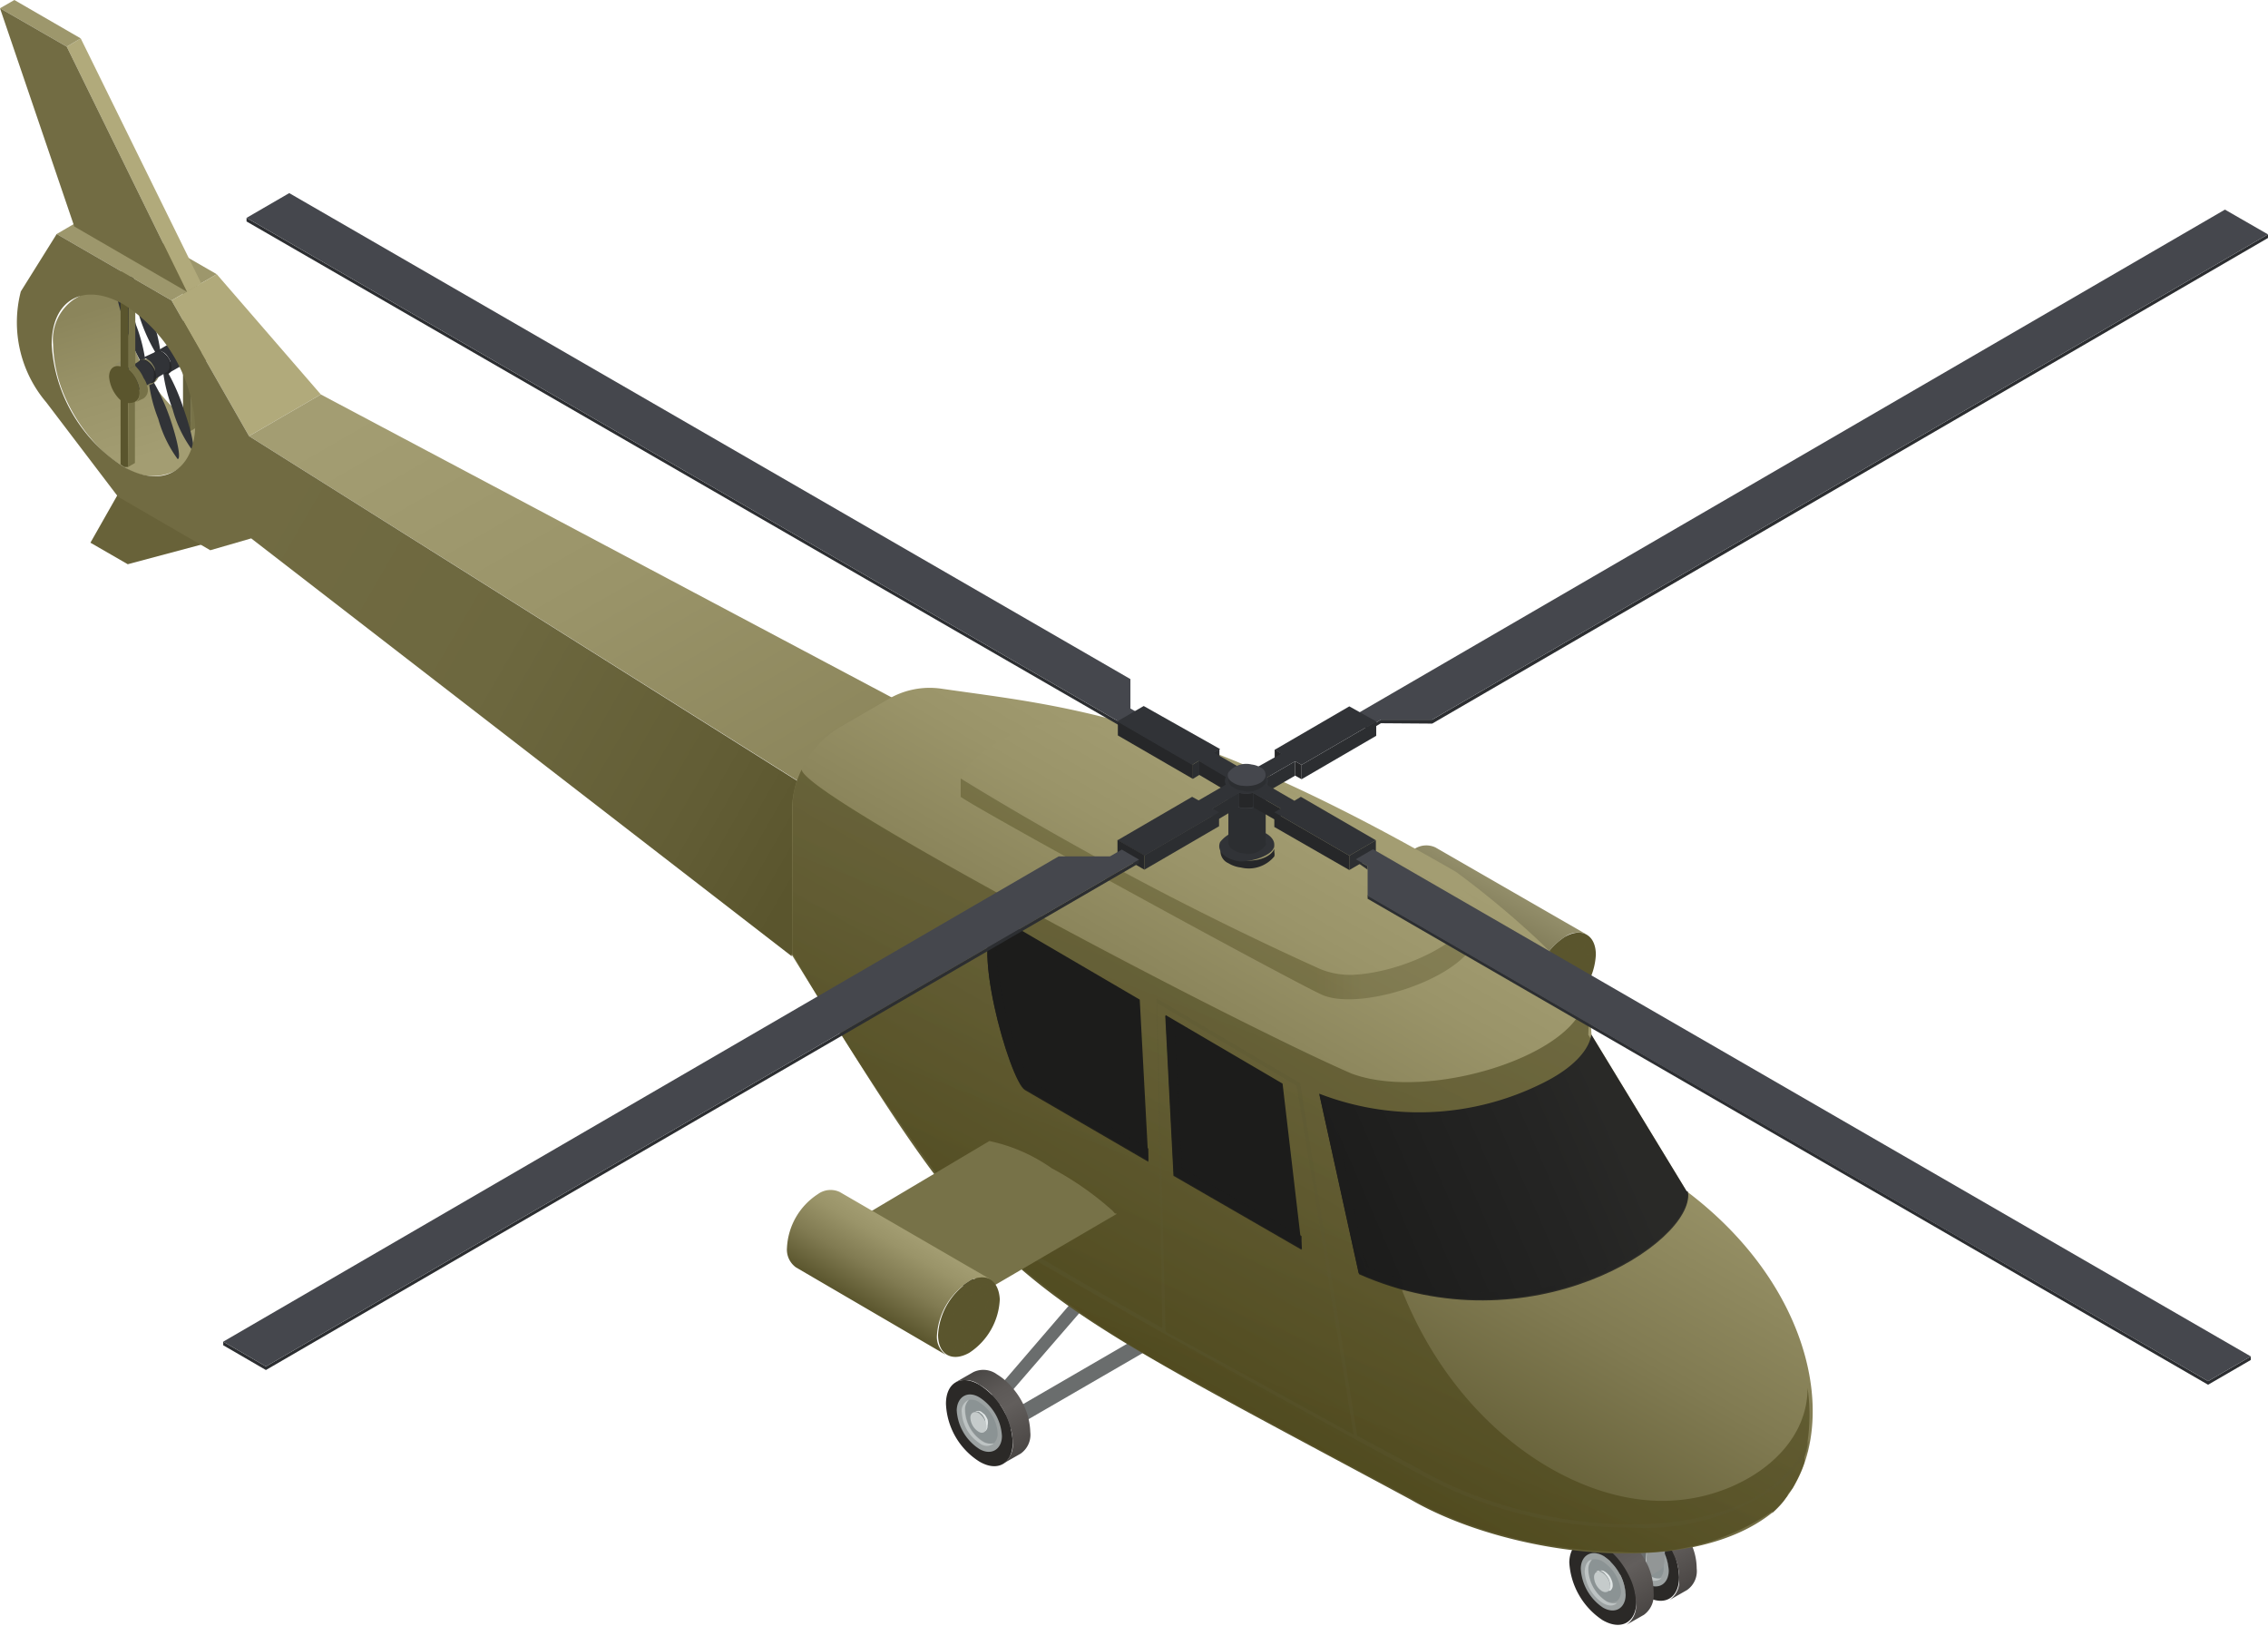 <svg xmlns="http://www.w3.org/2000/svg" xmlns:xlink="http://www.w3.org/1999/xlink" viewBox="0 0 63.2 45.29"><defs><style>.cls-1{isolation:isolate;}.cls-2{fill:url(#linear-gradient);}.cls-3{fill:#5a552d;}.cls-10,.cls-4{opacity:0.5;}.cls-31,.cls-4{mix-blend-mode:multiply;}.cls-5{fill:#777248;}.cls-6{fill:#262729;}.cls-7{fill:#6a6d6d;}.cls-8{fill:#9ca2a2;}.cls-9{fill:#8a9293;}.cls-33,.cls-9{opacity:0.9;}.cls-10{fill:#e1e6e6;}.cls-11{fill:#2b2927;}.cls-12{fill:url(#linear-gradient-2);}.cls-13{fill:#e0e5e5;}.cls-14{fill:#c5cbcb;}.cls-15{fill:url(#linear-gradient-3);}.cls-16{fill:#929696;}.cls-17{fill:#aaafaf;}.cls-18{fill:url(#linear-gradient-4);}.cls-19{fill:#686239;}.cls-20{fill:url(#linear-gradient-5);}.cls-21{fill:#908b68;}.cls-22{fill:#625e3a;}.cls-23{fill:#313337;}.cls-24{fill:#827f5e;}.cls-25{fill:#9d976c;}.cls-26{fill:#b1aa7b;}.cls-27{fill:url(#linear-gradient-6);}.cls-28{fill:url(#linear-gradient-7);}.cls-29{fill:url(#linear-gradient-8);}.cls-30{opacity:0.7;fill:url(#linear-gradient-9);}.cls-31{fill:#5c5734;opacity:0.3;}.cls-32{fill:url(#linear-gradient-10);}.cls-33{mix-blend-mode:screen;fill:url(#linear-gradient-11);}.cls-34{fill:#726c43;}.cls-35{fill:url(#linear-gradient-12);}.cls-36{fill:url(#linear-gradient-13);}.cls-37{opacity:0.4;fill:url(#linear-gradient-14);}.cls-38{fill:#2c2e31;}.cls-39{fill:#45474d;}</style><linearGradient id="linear-gradient" x1="41.83" y1="24.64" x2="40.6" y2="26.76" gradientUnits="userSpaceOnUse"><stop offset="0" stop-color="#938e6a"/><stop offset="0.51" stop-color="#7e7956"/><stop offset="1" stop-color="#6e6a48"/></linearGradient><linearGradient id="linear-gradient-2" x1="27.21" y1="38.18" x2="28.52" y2="40.45" gradientUnits="userSpaceOnUse"><stop offset="0" stop-color="#494644"/><stop offset="0.08" stop-color="#4f4c4a"/><stop offset="0.31" stop-color="#5d5957"/><stop offset="0.5" stop-color="#625e5c"/><stop offset="0.92" stop-color="#4e4a48"/><stop offset="1" stop-color="#494644"/></linearGradient><linearGradient id="linear-gradient-3" x1="45.78" y1="41.93" x2="47.09" y2="44.2" xlink:href="#linear-gradient-2"/><linearGradient id="linear-gradient-4" x1="44.58" y1="42.62" x2="45.9" y2="44.9" xlink:href="#linear-gradient-2"/><linearGradient id="linear-gradient-5" x1="4.65" y1="12.57" x2="3.32" y2="8.37" gradientUnits="userSpaceOnUse"><stop offset="0" stop-color="#a39d72"/><stop offset="0.49" stop-color="#9a9469"/><stop offset="1" stop-color="#8b855b"/></linearGradient><linearGradient id="linear-gradient-6" x1="12.87" y1="9.81" x2="20.68" y2="23.34" xlink:href="#linear-gradient-5"/><linearGradient id="linear-gradient-7" x1="7.27" y1="13.96" x2="23.08" y2="23.09" gradientUnits="userSpaceOnUse"><stop offset="0" stop-color="#716b42"/><stop offset="0.43" stop-color="#6d683f"/><stop offset="0.81" stop-color="#625d35"/><stop offset="1" stop-color="#5a552d"/></linearGradient><linearGradient id="linear-gradient-8" x1="40.28" y1="24.3" x2="32.43" y2="37.89" gradientUnits="userSpaceOnUse"><stop offset="0" stop-color="#a39d72"/><stop offset="0.21" stop-color="#9a9469"/><stop offset="0.57" stop-color="#817b52"/><stop offset="1" stop-color="#5a552d"/></linearGradient><linearGradient id="linear-gradient-9" x1="38.52" y1="25.44" x2="32.86" y2="39.91" gradientUnits="userSpaceOnUse"><stop offset="0" stop-color="#5a552d"/><stop offset="1" stop-color="#4c4619"/></linearGradient><linearGradient id="linear-gradient-10" x1="35.82" y1="30.8" x2="43.32" y2="27.55" gradientUnits="userSpaceOnUse"><stop offset="0" stop-color="#1c1c1b"/><stop offset="0.77" stop-color="#252524"/><stop offset="1" stop-color="#292927"/></linearGradient><linearGradient id="linear-gradient-11" x1="35.83" y1="30.8" x2="43.32" y2="27.56" xlink:href="#linear-gradient-10"/><linearGradient id="linear-gradient-12" x1="25.19" y1="34.24" x2="23.97" y2="36.36" xlink:href="#linear-gradient-8"/><linearGradient id="linear-gradient-13" x1="35.28" y1="21.64" x2="31.57" y2="28.07" gradientUnits="userSpaceOnUse"><stop offset="0" stop-color="#a39d72"/><stop offset="0.44" stop-color="#9a9469"/><stop offset="1" stop-color="#878158"/></linearGradient><linearGradient id="linear-gradient-14" x1="38" y1="24.77" x2="36.68" y2="24.77" xlink:href="#linear-gradient-9"/></defs><g class="cls-1"><g id="Слой_2" data-name="Слой 2"><g id="Layer_1" data-name="Layer 1"><g id="_2" data-name="2"><g class="cls-1"><path class="cls-2" d="M40,23.61a.6.6,0,0,0-.61.06,1.88,1.88,0,0,0-.86,1.48.59.59,0,0,0,.25.56L43,28.14a.59.59,0,0,1-.25-.55,1.89,1.89,0,0,1,.86-1.49.6.6,0,0,1,.61-.06Z"/><path class="cls-3" d="M43.61,26.1a1.89,1.89,0,0,0-.86,1.49c0,.55.39.77.86.49a1.88,1.88,0,0,0,.86-1.48C44.47,26.05,44.08,25.83,43.61,26.1Z"/></g><g class="cls-4"><path class="cls-3" d="M44.23,26.58c.08,0,.14,0,.14.08a.3.3,0,0,1-.13.23c-.08,0-.14,0-.14-.08A.3.3,0,0,1,44.23,26.58Z"/><path class="cls-3" d="M44.06,27.19a.1.1,0,0,1,.09,0c.05,0,.05.13,0,.22a.45.45,0,0,1-.09.1.12.12,0,0,1-.1,0c-.05,0-.05-.13,0-.22A.32.32,0,0,1,44.06,27.19Z"/><path class="cls-3" d="M43.62,26.82c.13-.07.23,0,.23.14a.53.53,0,0,1-.23.41c-.14.07-.24,0-.24-.14A.51.51,0,0,1,43.62,26.82Z"/><path class="cls-3" d="M43.62,27.65c.07,0,.13,0,.13.08a.29.29,0,0,1-.13.23c-.08,0-.14,0-.14-.08A.3.3,0,0,1,43.62,27.65Z"/><path class="cls-3" d="M43.18,26.69a.1.1,0,0,1,.09,0s0,.13,0,.22a.29.29,0,0,1-.09.1.12.12,0,0,1-.1,0s0-.13,0-.22A.32.32,0,0,1,43.18,26.69Z"/><path class="cls-3" d="M43.18,27.7s.07,0,.09,0,.06.12,0,.21a.25.25,0,0,1-.09.11.12.12,0,0,1-.1,0s0-.13,0-.22A.24.24,0,0,1,43.18,27.7Z"/><path class="cls-3" d="M43.13,27.38a.3.3,0,0,1-.13.23c-.08,0-.14,0-.14-.08A.3.3,0,0,1,43,27.3C43.07,27.26,43.13,27.29,43.13,27.38Z"/><path class="cls-3" d="M43.61,26.54c-.07,0-.13,0-.13-.08a.29.29,0,0,1,.13-.23c.08,0,.14,0,.14.08A.3.3,0,0,1,43.61,26.54Z"/><path class="cls-3" d="M44.05,26.49s-.07,0-.09,0-.05-.13,0-.22a.29.29,0,0,1,.09-.1.12.12,0,0,1,.1,0c.05,0,.05.13,0,.22A.24.24,0,0,1,44.05,26.49Z"/></g><g class="cls-1"><path class="cls-5" d="M42.43,27.25a.33.33,0,0,0-.06-.08A8.59,8.59,0,0,0,40.68,26a4.77,4.77,0,0,0-1.74-.76l-3.63,2.13a4.57,4.57,0,0,1,1.74.76,8.59,8.59,0,0,1,1.69,1.18.33.33,0,0,1,.06.08.06.06,0,0,1,0,0l0,0,3.63-2.12s0,0,0,0S42.43,27.27,42.43,27.25Z"/><path class="cls-6" d="M37.05,28.12c-1-.56-1.76-.89-1.76-.74a5.57,5.57,0,0,0,1.76,1.3c1,.56,1.76.89,1.76.74A5.57,5.57,0,0,0,37.05,28.12Z"/></g><path class="cls-7" d="M31.63,37.31l-4,2.32v-.22l4.25-4.91a.19.19,0,0,0,0-.26.18.18,0,0,0-.26,0l-4.3,5a.17.17,0,0,0,0,.12V40a.19.19,0,0,0,.09.16l.09,0,.09,0,4.3-2.49a.18.18,0,0,0,.06-.24A.17.17,0,0,0,31.63,37.31Z"/><path class="cls-8" d="M27.29,38.9c-.36-.21-.65,0-.65.37a1.43,1.43,0,0,0,.65,1.12c.35.21.64,0,.65-.37A1.43,1.43,0,0,0,27.29,38.9Z"/><path class="cls-9" d="M27.29,39.07A.39.39,0,0,0,27,39a.37.37,0,0,0-.1.29,1.07,1.07,0,0,0,.49.86.41.41,0,0,0,.31.06.4.4,0,0,0,.1-.29A1.1,1.1,0,0,0,27.29,39.07Z"/><path class="cls-10" d="M27.38,40.16a1.07,1.07,0,0,1-.49-.86A.37.37,0,0,1,27,39a.33.33,0,0,0-.2.35,1.1,1.1,0,0,0,.5.86.31.31,0,0,0,.4,0A.41.41,0,0,1,27.38,40.16Z"/><path class="cls-11" d="M27.29,38.58a2,2,0,0,1,.93,1.61c0,.59-.42.83-.93.53a2,2,0,0,1-.93-1.61C26.36,38.52,26.78,38.28,27.29,38.58Zm0,1.79c.34.2.63,0,.63-.36a1.37,1.37,0,0,0-.63-1.08c-.34-.2-.62,0-.63.36a1.38,1.38,0,0,0,.63,1.08Z"/><path class="cls-12" d="M28.55,39.2a2.06,2.06,0,0,0-.36-.56,1.69,1.69,0,0,0-.41-.35.64.64,0,0,0-.66-.06l-.49.28a.65.65,0,0,1,.66.07,1.46,1.46,0,0,1,.41.34,2.12,2.12,0,0,1,.36.57,1.78,1.78,0,0,1,.16.7.63.63,0,0,1-.27.59l.49-.28a.64.64,0,0,0,.27-.6A1.86,1.86,0,0,0,28.55,39.2Z"/><g class="cls-1"><path class="cls-13" d="M27.52,39.55a.64.64,0,0,0-.08-.14l-.1-.08a.16.16,0,0,0-.16,0l-.07,0s.09,0,.16,0l.1.08a.64.64,0,0,1,.08.14.38.38,0,0,1,0,.17.18.18,0,0,1-.06.15l.07,0a.18.18,0,0,0,.06-.15A.38.38,0,0,0,27.52,39.55Z"/><path class="cls-14" d="M27.27,39.37c-.13-.07-.23,0-.23.13a.49.49,0,0,0,.23.39c.12.07.22,0,.22-.13A.51.51,0,0,0,27.27,39.37Z"/></g><path class="cls-8" d="M45.86,42.65c-.36-.21-.65,0-.65.37a1.43,1.43,0,0,0,.65,1.12c.36.21.65,0,.65-.37A1.43,1.43,0,0,0,45.86,42.65Z"/><path class="cls-9" d="M45.86,42.82a.39.39,0,0,0-.3-.06.4.4,0,0,0-.1.29,1.08,1.08,0,0,0,.5.86.39.39,0,0,0,.3.06.4.4,0,0,0,.1-.29A1.1,1.1,0,0,0,45.86,42.82Z"/><path class="cls-10" d="M46,43.91a1.08,1.08,0,0,1-.5-.86.4.4,0,0,1,.1-.29.33.33,0,0,0-.2.35,1.1,1.1,0,0,0,.5.86.31.31,0,0,0,.4,0A.39.39,0,0,1,46,43.91Z"/><path class="cls-11" d="M45.87,42.33a2,2,0,0,1,.92,1.61c0,.59-.42.83-.93.53a2.07,2.07,0,0,1-.93-1.61C44.93,42.27,45.35,42,45.87,42.33Zm0,1.79c.35.2.63,0,.63-.36a1.37,1.37,0,0,0-.63-1.08c-.34-.2-.62,0-.62.36a1.4,1.4,0,0,0,.62,1.08Z"/><path class="cls-15" d="M47.12,43a2.06,2.06,0,0,0-.36-.56,1.86,1.86,0,0,0-.4-.35.66.66,0,0,0-.67-.06l-.49.28a.67.67,0,0,1,.67.07,1.58,1.58,0,0,1,.4.34,2.12,2.12,0,0,1,.36.57,1.49,1.49,0,0,1,.16.7.63.63,0,0,1-.27.59l.49-.28a.64.64,0,0,0,.27-.6A1.65,1.65,0,0,0,47.12,43Z"/><g class="cls-1"><path class="cls-13" d="M46.1,43.3,46,43.16a.39.39,0,0,0-.1-.08.16.16,0,0,0-.16,0l-.07,0a.14.14,0,0,1,.16,0,.39.39,0,0,1,.1.08.67.67,0,0,1,.09.14.59.59,0,0,1,0,.17.18.18,0,0,1-.07.15l.07,0a.18.18,0,0,0,.07-.15A.59.59,0,0,0,46.1,43.3Z"/><path class="cls-14" d="M45.84,43.12a.14.14,0,0,0-.23.13.49.49,0,0,0,.23.39c.12.07.23,0,.23-.13A.49.49,0,0,0,45.84,43.12Z"/></g><g class="cls-1"><path class="cls-16" d="M46,41.43l-.14,2.35a.33.33,0,0,1-.14.28l.52-.3a.33.33,0,0,0,.14-.28l.14-2.34Z"/><polygon class="cls-17" points="45.25 40.42 44.74 40.72 45.98 41.44 46.5 41.13 45.25 40.42"/><path class="cls-7" d="M44.74,40.72l.15,3,.47.27c.25.15.47,0,.48-.24L46,41.43Z"/></g><path class="cls-8" d="M44.67,43.34c-.36-.21-.65,0-.65.37a1.4,1.4,0,0,0,.64,1.12c.36.21.65,0,.65-.37A1.45,1.45,0,0,0,44.67,43.34Z"/><path class="cls-9" d="M44.67,43.51a.41.41,0,0,0-.31-.06.4.4,0,0,0-.1.29,1.1,1.1,0,0,0,.5.87.38.38,0,0,0,.3,0,.36.36,0,0,0,.11-.28A1.13,1.13,0,0,0,44.67,43.51Z"/><path class="cls-10" d="M44.76,44.61a1.1,1.1,0,0,1-.5-.87.38.38,0,0,1,.1-.28c-.12,0-.2.15-.2.34a1.13,1.13,0,0,0,.5.86c.17.1.31.09.4,0A.38.38,0,0,1,44.76,44.61Z"/><path class="cls-11" d="M44.67,43a2.06,2.06,0,0,1,.93,1.61c0,.59-.42.83-.94.53a2.07,2.07,0,0,1-.93-1.61C43.74,43,44.15,42.72,44.67,43Zm0,1.79c.35.2.63,0,.63-.36a1.38,1.38,0,0,0-.62-1.08c-.35-.2-.63,0-.63.36a1.4,1.4,0,0,0,.62,1.08Z"/><path class="cls-18" d="M45.93,43.64a2.33,2.33,0,0,0-.36-.56,2.18,2.18,0,0,0-.41-.35.65.65,0,0,0-.66-.06L44,43a.65.65,0,0,1,.66.07,1.61,1.61,0,0,1,.41.34,2.39,2.39,0,0,1,.36.57,1.78,1.78,0,0,1,.16.7.65.65,0,0,1-.27.59l.49-.28a.67.67,0,0,0,.27-.6A1.86,1.86,0,0,0,45.93,43.64Z"/><g class="cls-1"><path class="cls-13" d="M44.9,44a.42.42,0,0,0-.09-.14.39.39,0,0,0-.1-.08.14.14,0,0,0-.16,0l-.07,0a.16.16,0,0,1,.16,0,.28.28,0,0,1,.1.09.45.45,0,0,1,.13.3.18.18,0,0,1-.07.15l.07,0a.18.18,0,0,0,.07-.15A.38.38,0,0,0,44.9,44Z"/><path class="cls-14" d="M44.64,43.81c-.12-.07-.22,0-.22.13a.49.49,0,0,0,.22.39c.13.07.23,0,.23-.13A.49.49,0,0,0,44.64,43.81Z"/></g><g class="cls-1"><polygon class="cls-19" points="3.36 13.64 5.88 15.1 3.56 15.72 2.52 15.12 3.36 13.64"/></g><g class="cls-1"><path class="cls-20" d="M5.45,11.83a3.4,3.4,0,0,1-.86-.72,4.53,4.53,0,0,1-.76-1.2,3.49,3.49,0,0,1-.34-1.47,1.4,1.4,0,0,1,.57-1.27l-2,1.17A1.37,1.37,0,0,0,1.48,9.6a3.87,3.87,0,0,0,.34,1.48,4.64,4.64,0,0,0,.76,1.19,3.45,3.45,0,0,0,.86.73,1.42,1.42,0,0,0,1.4.14l2-1.17A1.37,1.37,0,0,1,5.45,11.83Z"/><g class="cls-1"><polygon class="cls-5" points="5.31 10.23 5.31 12.01 5.49 11.9 5.5 10.12 5.31 10.23"/><path class="cls-21" d="M5.08,9.07l-.18.11a.26.26,0,0,1,.2,0l.18-.11A.27.27,0,0,0,5.08,9.07Z"/><path class="cls-21" d="M5.75,9.52a1.06,1.06,0,0,0-.17-.26.6.6,0,0,0-.08-.08l-.18.11.07.07a1.11,1.11,0,0,1,.17.27.71.71,0,0,1,.08.31.28.28,0,0,1-.13.27l.19-.11a.28.28,0,0,0,.12-.26A1,1,0,0,0,5.75,9.52Z"/><polygon class="cls-5" points="5.32 7.5 5.32 9.29 5.5 9.18 5.5 7.39 5.32 7.5"/><path class="cls-22" d="M5.32,9.29V7.5l-.11-.08-.11,0V9.16c-.19-.05-.32.06-.33.28a.92.92,0,0,0,.33.66v1.79L5.2,12l.11,0V10.23c.19,0,.33-.06.33-.29A1,1,0,0,0,5.32,9.29Z"/></g><path class="cls-23" d="M3.67,7.68A3.26,3.26,0,0,1,4.21,8.8a4.16,4.16,0,0,1,.26,1l0,0a.52.52,0,0,1,.22.29.29.29,0,0,1,0,.31,5.41,5.41,0,0,1,.43,1c.22.62.32,1.13.23,1.13h0a3.44,3.44,0,0,1-.54-1.13,4.53,4.53,0,0,1-.26-1l0,0a.58.58,0,0,1-.23-.29c0-.14,0-.26,0-.31a4.83,4.83,0,0,1-.44-1c-.22-.63-.32-1.13-.22-1.14Z"/><g class="cls-1"><path class="cls-23" d="M5.32,9.71a.78.78,0,0,0-.1-.15l-.12-.1a.2.2,0,0,0-.18,0l-.58.34a.17.17,0,0,1,.18,0,.34.34,0,0,1,.12.09.86.86,0,0,1,.1.16.48.48,0,0,1,0,.2.17.17,0,0,1-.07.16l.58-.33a.21.21,0,0,0,.07-.17A.79.79,0,0,0,5.32,9.71Z"/><path class="cls-6" d="M4.52,9.8c-.14-.08-.25,0-.25.15a.56.56,0,0,0,.25.44c.15.09.26,0,.26-.14A.55.55,0,0,0,4.52,9.8Z"/></g><path class="cls-23" d="M3.25,7.92a3.46,3.46,0,0,1,.54,1.13,4.53,4.53,0,0,1,.26,1h0a.61.61,0,0,1,.24.3c.05.14,0,.26,0,.31a5.91,5.91,0,0,1,.45,1c.21.62.31,1.13.21,1.13h0a3.46,3.46,0,0,1-.54-1.12,4.16,4.16,0,0,1-.26-1l0,0a.58.58,0,0,1-.23-.29c0-.14,0-.26,0-.31a5.57,5.57,0,0,1-.43-1c-.22-.63-.32-1.14-.23-1.13Z"/><path class="cls-24" d="M4.44,10.35A.37.37,0,1,1,4.08,10,.36.36,0,0,1,4.44,10.35Z"/><g class="cls-1"><path class="cls-23" d="M4.71,10.06a.49.49,0,0,0-.1-.15.35.35,0,0,0-.11-.1.2.2,0,0,0-.18,0L3.91,10a.17.17,0,0,1,.18,0,.47.47,0,0,1,.12.09.86.86,0,0,1,.1.16.65.65,0,0,1,0,.2.19.19,0,0,1-.07.16l.4-.24a.16.16,0,0,0,.08-.16A.53.53,0,0,0,4.71,10.06Z"/><path class="cls-6" d="M4.09,10.05c-.14-.08-.26,0-.26.15a.57.57,0,0,0,.26.44c.14.09.26,0,.26-.14A.55.55,0,0,0,4.09,10.05Z"/></g><g class="cls-1"><path class="cls-23" d="M4.28,10.31a.54.54,0,0,0-.1-.16.48.48,0,0,0-.11-.09.17.17,0,0,0-.18,0l-.58.34a.15.15,0,0,1,.18,0,.31.31,0,0,1,.11.09.54.54,0,0,1,.1.16.45.45,0,0,1,0,.19.18.18,0,0,1-.08.17l.58-.34a.16.16,0,0,0,.08-.16A.53.53,0,0,0,4.28,10.31Z"/><path class="cls-6" d="M3.49,10.4c-.14-.09-.26,0-.26.15a.57.57,0,0,0,.26.44c.14.08.26,0,.26-.15A.57.57,0,0,0,3.49,10.4Z"/></g><polygon class="cls-25" points="2.83 5.79 1.58 6.52 4.78 8.37 6.04 7.64 2.83 5.79"/><polygon class="cls-26" points="6.04 7.64 4.78 8.37 6.94 12.15 8.94 10.99 6.04 7.64"/><polygon class="cls-27" points="8.94 10.99 6.94 12.15 22.7 22.05 26.09 20.09 8.94 10.99"/><g class="cls-1"><polygon class="cls-5" points="3.58 11.23 3.57 13.01 3.76 12.9 3.76 11.12 3.58 11.23"/><path class="cls-21" d="M3.35,10.07l-.19.11a.27.27,0,0,1,.2,0l.19-.11A.26.26,0,0,0,3.35,10.07Z"/><path class="cls-5" d="M4,10.53a1,1,0,0,0-.17-.27l-.07-.08-.19.11.08.08a.9.9,0,0,1,.17.26.73.73,0,0,1,.07.31q0,.21-.12.27L4,11.1a.28.28,0,0,0,.12-.26A.71.71,0,0,0,4,10.53Z"/><polygon class="cls-5" points="3.59 8.5 3.58 10.29 3.77 10.18 3.77 8.39 3.59 8.5"/><path class="cls-3" d="M3.58,10.29V8.5l-.11-.07-.11,0v1.78c-.18-.05-.32.06-.32.29a1,1,0,0,0,.32.65v1.79l.1.07.11,0V11.23c.18,0,.32-.06.32-.29A.92.92,0,0,0,3.58,10.29Z"/></g><path class="cls-28" d="M6.94,12.15,4.78,8.37,1.58,6.52l-1,1.6a3.44,3.44,0,0,0,.71,3.09l2,2.63,2.57,1.49L7,15,22.06,26.64l.64-4.58ZM3.44,13a4.33,4.33,0,0,1-2-3.4c0-1.25.89-1.75,2-1.12a4.32,4.32,0,0,1,2,3.39C5.41,13.12,4.53,13.63,3.44,13Z"/></g><path class="cls-29" d="M47,33.19l-2.65-4.36L44.29,28c-.18-.88-2.6-2.9-3.72-3.71-7.59-4.39-11-4.62-14.32-5.1a2.27,2.27,0,0,0-1.5.29l-1.31.76a2.73,2.73,0,0,0-1.37,2.37v4c5.85,9.48,5.51,8.86,17.24,15.17,2.65,1.54,7.71,2.26,10.08.36C51.35,40.39,50.86,36.1,47,33.19Z"/><path class="cls-30" d="M49.38,42.16a2.5,2.5,0,0,0,.32-.33l.11-.16c0-.07.11-.15.15-.22s.08-.16.12-.23l.09-.19a2.49,2.49,0,0,0,.11-.29.74.74,0,0,0,0-.14,2.22,2.22,0,0,0,.09-.37s0,0,0-.07a5.26,5.26,0,0,0,0-1.49c0,1.79-1.88,3-3.67,3.13-2.63.22-6.06-1.88-7.63-5.85,1.76-1.52,5.42-4.75,5.48-6.64l-.29-.48L44.29,28a1.46,1.46,0,0,0-.11-.28c-.06,1.63-4.34,3-6.52,2.19-3.55-1.55-15.29-7.76-15.32-8.47a2.58,2.58,0,0,0-.2.55.06.06,0,0,1,0,0,2.78,2.78,0,0,0-.06.58v4a65.08,65.08,0,0,0,4.58,6.89,15.71,15.71,0,0,0,1.84,1.89,27.39,27.39,0,0,0,4.66,3.07l1.47.81,1.69.91,3,1.6c.16.1.34.19.52.28a11.81,11.81,0,0,0,1.19.49,13.59,13.59,0,0,0,4.14.73,6.69,6.69,0,0,0,4.23-1.14Z"/><path class="cls-31" d="M49.53,41.28c-1.93,1.72-6.71,1.55-10-.36L37.82,40c-.41-2.51-1.59-9.82-1.59-9.82s0,0,0,0l-4-2.36s0,0,0,0a.08.08,0,0,0,0,.05L32.39,37c-2.14-1.2-4.08-2.34-5.58-3.3L27,34c2.9,1.83,12.15,6.86,12.43,7a12.24,12.24,0,0,0,6,1.56,6.41,6.41,0,0,0,4.17-1.21,4.1,4.1,0,0,0,.77-.92c0-.12.05-.24.07-.36A3.68,3.68,0,0,1,49.53,41.28ZM34.32,38.1l-1.84-1-.23-9.15,3.88,2.3c.08.44,1.2,7.31,1.59,9.72Z"/><path class="cls-32" d="M32,32.34l-3.44-2c-.48-.27-1.89-5.46-.34-4.56l3.54,2.07Zm15,.85-2.66-4.37s0,.71-1.42,1.39a7.7,7.7,0,0,1-6.16.26l1.1,5c4.75,2.11,9.35-.88,9.17-2.28Zm-11.26-3-3.26-1.91.23,4.46h0l3.57,2.06Z"/><path class="cls-33" d="M32,32l0,.37-3.44-2c-.43-.25-1.62-4.47-.71-4.65-.4.91.57,4.21.95,4.43Zm.94.54h0l-.21-4.09-.26-.15.23,4.46h0l3.57,2.06,0-.38Zm5.14,2.77-1-4.71-.31-.1,1.1,5c4.75,2.11,9.35-.88,9.17-2.28h0C46.58,34.79,42.67,37.23,38.1,35.28Z"/><g class="cls-1"><polygon class="cls-26" points="1.86 1.3 2.25 1.07 5.61 7.9 5.21 8.13 1.86 1.3"/><polygon class="cls-25" points="0 0.23 0.4 0 2.25 1.07 1.86 1.3 0 0.23"/><polygon class="cls-34" points="1.86 1.3 5.21 8.13 2.07 6.31 0 0.23 1.86 1.3"/></g><g class="cls-1"><path class="cls-5" d="M31.07,33.81,31,33.73a8.59,8.59,0,0,0-1.69-1.18,4.7,4.7,0,0,0-1.74-.76L24,33.91a4.62,4.62,0,0,1,1.74.77,9.14,9.14,0,0,1,1.69,1.17.35.35,0,0,1,.06.09,0,0,0,0,1,0,0s0,0,0,0l3.63-2.12,0,0A.06.06,0,0,0,31.07,33.81Z"/><path class="cls-6" d="M25.69,34.68c-1-.57-1.76-.89-1.76-.74a5.57,5.57,0,0,0,1.76,1.3c1,.56,1.76.89,1.76.73A5.79,5.79,0,0,0,25.69,34.68Z"/></g><g class="cls-1"><path class="cls-35" d="M23.4,33.21a.6.6,0,0,0-.61.06,1.89,1.89,0,0,0-.86,1.49.61.61,0,0,0,.25.55l4.18,2.44a.62.62,0,0,1-.25-.56A1.9,1.9,0,0,1,27,35.71a.6.6,0,0,1,.61-.06Z"/><path class="cls-3" d="M27,35.71a1.9,1.9,0,0,0-.86,1.48c0,.55.39.77.87.5a1.88,1.88,0,0,0,.85-1.49C27.83,35.65,27.45,35.43,27,35.71Z"/></g><g class="cls-4"><path class="cls-3" d="M27.6,36.19c.07,0,.13,0,.13.07a.32.32,0,0,1-.13.24c-.07,0-.13,0-.14-.08A.3.3,0,0,1,27.6,36.19Z"/><path class="cls-3" d="M27.42,36.8s.07,0,.09,0,.06.12,0,.21a.31.31,0,0,1-.1.1s-.07,0-.09,0-.06-.12,0-.21A.24.24,0,0,1,27.42,36.8Z"/><path class="cls-3" d="M27,36.43c.13-.08.24,0,.24.13A.52.52,0,0,1,27,37c-.13.08-.24,0-.24-.13A.52.52,0,0,1,27,36.43Z"/><path class="cls-3" d="M27,37.26c.08,0,.13,0,.14.07a.3.3,0,0,1-.14.24c-.07,0-.13,0-.13-.08A.29.29,0,0,1,27,37.26Z"/><path class="cls-3" d="M26.54,36.29a.12.12,0,0,1,.1,0c.05,0,.05.13,0,.22a.24.24,0,0,1-.1.1.09.09,0,0,1-.1,0c-.05,0-.05-.12,0-.21A.27.27,0,0,1,26.54,36.29Z"/><path class="cls-3" d="M26.54,37.3a.12.12,0,0,1,.1,0c.05,0,.05.13,0,.22a.32.32,0,0,1-.1.1s-.07,0-.09,0-.06-.13,0-.22A.29.29,0,0,1,26.54,37.3Z"/><path class="cls-3" d="M26.49,37a.3.3,0,0,1-.13.23.08.08,0,0,1-.14-.07.3.3,0,0,1,.14-.24C26.43,36.86,26.49,36.9,26.49,37Z"/><path class="cls-3" d="M27,36.14c-.08,0-.14,0-.14-.07a.3.3,0,0,1,.14-.24c.07,0,.13,0,.13.08A.29.29,0,0,1,27,36.14Z"/><path class="cls-3" d="M27.42,36.1a.12.12,0,0,1-.1,0c-.05,0-.05-.13,0-.22a.24.24,0,0,1,.1-.1s.07,0,.09,0,0,.13,0,.22A.29.29,0,0,1,27.42,36.1Z"/></g><path class="cls-36" d="M36.85,27.72c1.11.48,4.22-.54,4.34-1.77,0-.14,0-.38,0-.56A.59.59,0,0,0,41,25c-2.22-2-9.61-5.06-11.72-4.86-1.08.1-2.47,1.08-2.49,1.58v.51C27.32,22.6,36,27.34,36.85,27.72Z"/><path class="cls-37" d="M36.85,27.72c1.11.48,4.22-.54,4.34-1.77,0-.14,0-.38,0-.56-.53,1-2.27,1.72-3.51,1.77a2.2,2.2,0,0,1-.91-.17,90.43,90.43,0,0,1-10-5.3v.51C27.32,22.6,36,27.34,36.85,27.72Z"/><g class="cls-1"><g class="cls-1"><path class="cls-6" d="M35.51,23.54v.2a.27.27,0,0,1,0,.12.92.92,0,0,1-.93.31.85.85,0,0,1-.35-.12.37.37,0,0,1-.22-.31v-.2a.39.39,0,0,0,.22.31,1,1,0,0,0,.35.11c.41.07.83-.07.93-.31a.26.26,0,0,0,0-.11Z"/></g><path class="cls-23" d="M35.28,23.22c.19.11.28.27.2.43S35,24,34.55,24a1,1,0,0,1-.35-.11c-.19-.11-.27-.27-.2-.43a.9.9,0,0,1,.94-.31A1,1,0,0,1,35.28,23.22Z"/></g><g class="cls-1"><g class="cls-1"><path class="cls-38" d="M35.27,22.17v1.31a.1.1,0,0,1,0,.07.6.6,0,0,1-.64.22.52.52,0,0,1-.24-.08.25.25,0,0,1-.16-.21V22.16a.25.25,0,0,0,.16.22.52.52,0,0,0,.24.08c.28,0,.57-.05.64-.22a.1.1,0,0,0,0-.07Z"/></g><path class="cls-39" d="M35.12,22a.22.22,0,0,1,.13.29c-.07.17-.36.26-.64.22a.52.52,0,0,1-.24-.08c-.13-.07-.19-.18-.14-.29a.64.64,0,0,1,.65-.22A.62.62,0,0,1,35.12,22Z"/></g><polygon class="cls-38" points="39.91 20.05 38.48 20.05 38.15 20.25 37.67 19.97 37.67 20.07 38.15 20.35 38.48 20.15 39.91 20.16 63.2 6.63 63.2 6.53 39.91 20.05"/><polygon class="cls-39" points="63.2 6.53 39.91 20.05 38.48 20.05 38.15 20.25 37.67 19.97 62 5.84 63.2 6.53"/><polygon class="cls-38" points="6.87 6.07 6.87 6.17 31.36 20.31 31.84 20.03 31.84 19.93 31.36 20.21 6.87 6.07"/><polygon class="cls-39" points="31.5 18.92 31.5 19.74 31.84 19.93 31.36 20.21 6.87 6.07 8.06 5.38 31.5 18.92"/><g class="cls-1"><polygon class="cls-38" points="33.98 20.87 33.98 21.27 33.8 21.37 33.8 20.97 33.98 20.87"/><polygon class="cls-6" points="35.7 20.99 35.7 21.39 35.52 21.28 35.52 20.88 35.7 20.99"/><polygon class="cls-6" points="33.24 21.3 33.24 21.7 31.15 20.49 31.15 20.09 33.24 21.3"/><polygon class="cls-38" points="33.42 21.19 33.42 21.59 33.24 21.7 33.24 21.3 33.42 21.19"/><polygon class="cls-38" points="38.35 20.1 38.35 20.5 36.27 21.71 36.27 21.31 38.35 20.1"/><polygon class="cls-6" points="36.27 21.31 36.27 21.71 36.09 21.61 36.09 21.21 36.27 21.31"/><polygon class="cls-6" points="34.19 21.64 34.18 22.04 33.42 21.59 33.42 21.19 34.19 21.64"/><polygon class="cls-38" points="36.09 21.21 36.09 21.61 35.31 22.06 35.31 21.66 36.09 21.21"/><g class="cls-1"><path class="cls-6" d="M34.16,21.85v.4a.29.29,0,0,1,0-.09v-.4a.29.29,0,0,0,0,.09Z"/></g><path class="cls-6" d="M35.34,21.76v.4a.23.23,0,0,1,0,.11v-.4a.23.23,0,0,0,0-.11Z"/><path class="cls-6" d="M34.92,22.09v.4a.86.86,0,0,1-.39,0v-.4a1,1,0,0,0,.39,0Z"/><polygon class="cls-38" points="34.53 22.08 34.53 22.48 33.79 22.92 33.79 22.52 34.53 22.08"/><polygon class="cls-6" points="35.69 22.53 35.69 22.93 34.92 22.49 34.92 22.09 35.69 22.53"/><polygon class="cls-6" points="37.6 23.84 37.6 24.24 35.51 23.04 35.51 22.63 37.6 23.84"/><polygon class="cls-38" points="38.34 23.41 38.34 23.81 37.6 24.24 37.6 23.84 38.34 23.41"/><polygon class="cls-38" points="33.97 22.62 33.97 23.02 31.89 24.23 31.89 23.83 33.97 22.62"/><path class="cls-23" d="M38.35,20.1l-2.08,1.21-.18-.1-.78.45a.2.2,0,0,1,0,.21l.76.44.18-.11,2.09,1.21-.74.43-2.09-1.21.18-.1-.77-.44a1,1,0,0,1-.39,0l-.74.44.18.1-2.08,1.21-.75-.43,2.08-1.21.18.1.76-.44a.22.22,0,0,1,0-.21l-.76-.45-.18.11-2.09-1.21.74-.43L34,20.87l-.17.1.78.45a1.28,1.28,0,0,1,.34,0L35.7,21l-.18-.11,2.08-1.21Z"/><polygon class="cls-6" points="31.89 23.83 31.89 24.23 31.14 23.8 31.14 23.4 31.89 23.83"/></g><polygon class="cls-38" points="6.22 37.38 6.22 37.48 7.41 38.17 31.74 24.05 31.74 23.95 7.41 38.07 6.22 37.38"/><polygon class="cls-39" points="31.74 23.95 7.41 38.07 6.22 37.38 29.5 23.86 30.93 23.86 31.26 23.67 31.74 23.95"/><path class="cls-38" d="M37.78,23.94l.33.19v.1L37.78,24Zm.33,1v.1L61.53,38.58l1.19-.69v-.1l-1.19.69Z"/><polygon class="cls-39" points="62.72 37.79 61.53 38.48 38.11 24.96 38.11 24.13 37.78 23.94 38.26 23.66 62.72 37.79"/><g class="cls-1"><g class="cls-1"><path class="cls-38" d="M35.27,21.6v.14a.13.13,0,0,1,0,.08.61.61,0,0,1-.64.21.52.52,0,0,1-.24-.08.25.25,0,0,1-.16-.21v-.15a.27.27,0,0,0,.16.22.52.52,0,0,0,.24.08c.28,0,.57-.05.64-.22a.1.1,0,0,0,0-.07Z"/></g><path class="cls-39" d="M35.12,21.38a.22.22,0,0,1,.13.29c-.07.17-.36.26-.64.22a.52.52,0,0,1-.24-.08c-.13-.07-.19-.18-.14-.29a.64.64,0,0,1,.65-.22A.62.62,0,0,1,35.12,21.38Z"/></g></g></g></g></g></svg>
